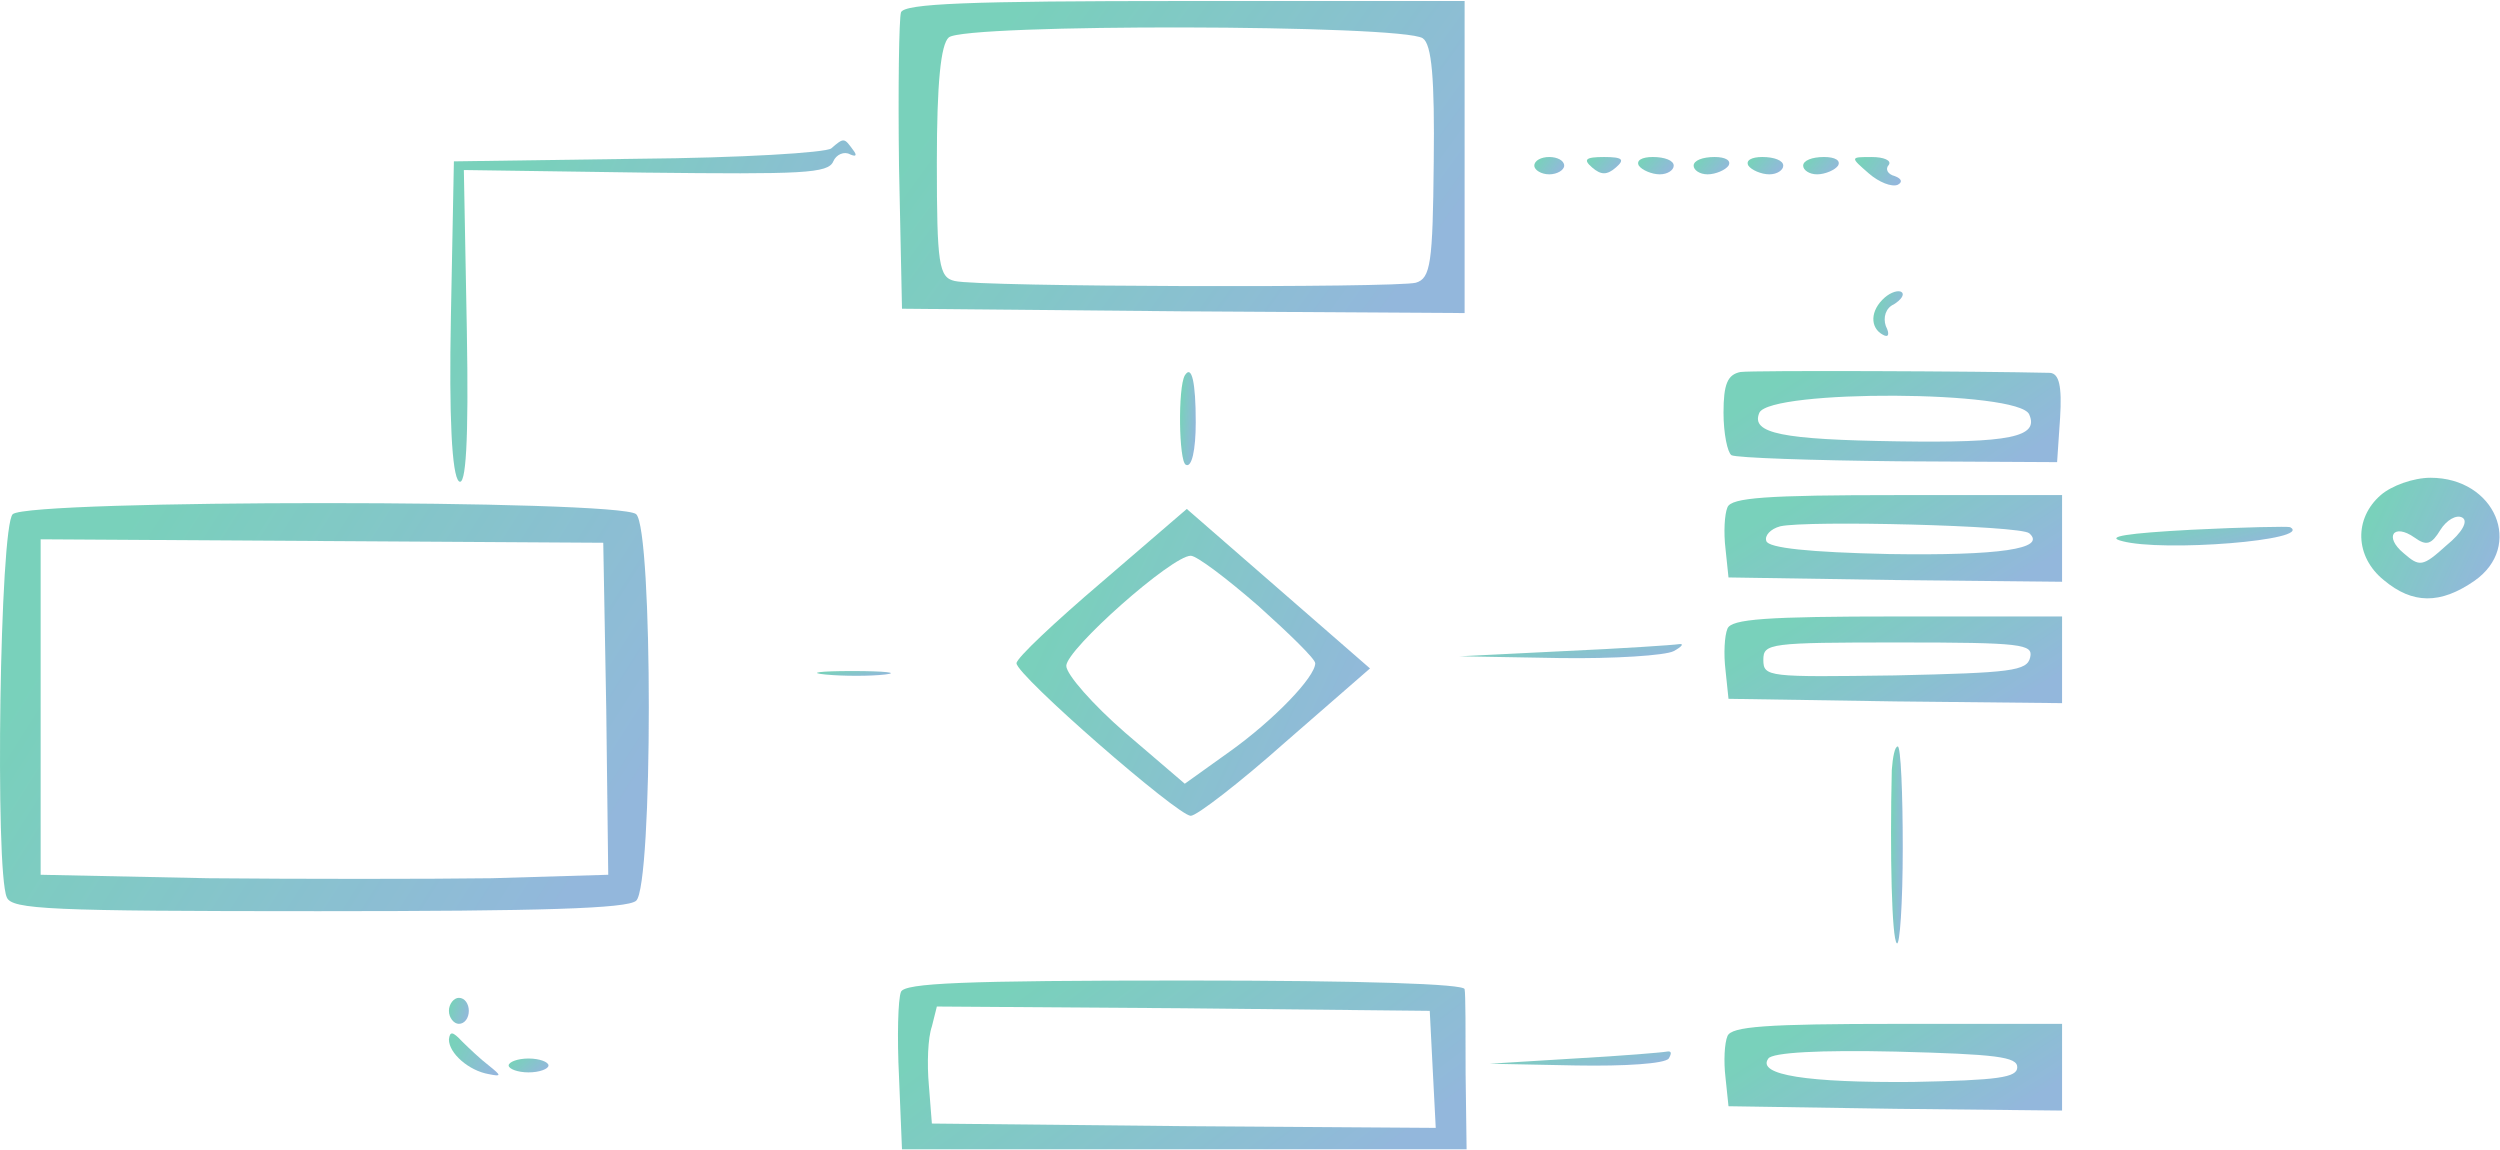 <svg width="224" height="103" viewBox="0 0 224 103" fill="none" xmlns="http://www.w3.org/2000/svg">
<g opacity="0.7">
<path d="M80.73 1.1C80.551 1.643 80.462 7.857 80.551 14.847L80.819 27.662L106.069 27.895L131.229 28.051V14.07V0.09H106.247C86.618 0.09 81.086 0.323 80.73 1.1ZM127.482 3.43C128.285 3.974 128.552 7.003 128.463 14.537C128.374 23.546 128.196 24.944 126.857 25.332C125.073 25.798 87.689 25.721 85.547 25.177C84.12 24.866 83.942 23.701 83.942 14.537C83.942 7.391 84.298 3.974 85.012 3.352C86.44 2.11 125.697 2.187 127.482 3.43Z" fill="url(#paint0_linear_662_1338)"/>
<path d="M74.484 13.293C74.038 13.682 66.365 14.148 57.175 14.225L40.669 14.458L40.401 28.361C40.223 37.37 40.491 42.574 41.115 43.118C41.74 43.662 42.007 39.623 41.829 29.604L41.561 15.235L57.889 15.468C71.897 15.623 74.216 15.546 74.663 14.458C74.93 13.837 75.644 13.526 76.179 13.837C76.715 14.07 76.804 13.915 76.447 13.449C75.644 12.361 75.644 12.284 74.484 13.293Z" fill="url(#paint1_linear_662_1338)"/>
<path d="M137.475 14.844C137.475 15.233 138.099 15.621 138.813 15.621C139.527 15.621 140.151 15.233 140.151 14.844C140.151 14.378 139.527 14.068 138.813 14.068C138.099 14.068 137.475 14.378 137.475 14.844Z" fill="url(#paint2_linear_662_1338)"/>
<path d="M142.649 15.001C143.452 15.7 143.987 15.7 144.79 15.001C145.593 14.302 145.415 14.069 143.72 14.069C142.025 14.069 141.846 14.302 142.649 15.001Z" fill="url(#paint3_linear_662_1338)"/>
<path d="M146.843 14.844C147.11 15.233 148.002 15.621 148.716 15.621C149.43 15.621 149.965 15.233 149.965 14.844C149.965 14.378 149.162 14.068 148.092 14.068C147.11 14.068 146.575 14.378 146.843 14.844Z" fill="url(#paint4_linear_662_1338)"/>
<path d="M151.75 14.844C151.75 15.233 152.286 15.621 153 15.621C153.713 15.621 154.606 15.233 154.873 14.844C155.141 14.378 154.606 14.068 153.624 14.068C152.553 14.068 151.75 14.378 151.75 14.844Z" fill="url(#paint5_linear_662_1338)"/>
<path d="M156.657 14.844C156.925 15.233 157.817 15.621 158.531 15.621C159.244 15.621 159.78 15.233 159.78 14.844C159.78 14.378 158.977 14.068 157.906 14.068C156.925 14.068 156.389 14.378 156.657 14.844Z" fill="url(#paint6_linear_662_1338)"/>
<path d="M161.564 14.844C161.564 15.233 162.1 15.621 162.814 15.621C163.527 15.621 164.42 15.233 164.687 14.844C164.955 14.378 164.42 14.068 163.438 14.068C162.367 14.068 161.564 14.378 161.564 14.844Z" fill="url(#paint7_linear_662_1338)"/>
<path d="M167.453 15.545C168.345 16.322 169.505 16.788 170.04 16.555C170.486 16.322 170.397 16.011 169.772 15.778C169.148 15.623 168.88 15.157 169.237 14.769C169.505 14.38 168.791 14.07 167.72 14.07C165.757 14.07 165.757 14.07 167.453 15.545Z" fill="url(#paint8_linear_662_1338)"/>
<path d="M168.88 26.652C167.542 27.817 167.542 29.37 168.702 29.991C169.237 30.302 169.326 29.914 168.969 29.215C168.702 28.438 168.969 27.584 169.683 27.273C170.308 26.885 170.665 26.419 170.397 26.186C170.129 25.953 169.416 26.186 168.88 26.652Z" fill="url(#paint9_linear_662_1338)"/>
<path d="M155.944 33.331C154.784 33.564 154.427 34.418 154.427 36.981C154.427 38.845 154.784 40.554 155.141 40.787C155.587 41.02 162.278 41.253 170.13 41.331L184.316 41.408L184.584 37.447C184.762 34.573 184.494 33.486 183.691 33.408C177.178 33.253 157.103 33.175 155.944 33.331ZM181.818 37.136C182.71 39.156 180.123 39.7 170.041 39.544C159.691 39.389 156.836 38.845 157.639 36.981C158.62 34.884 180.926 34.962 181.818 37.136Z" fill="url(#paint10_linear_662_1338)"/>
<path d="M106.158 33.64C105.533 34.727 105.622 41.329 106.247 41.64C106.782 41.951 107.139 40.319 107.139 37.834C107.139 34.261 106.782 32.63 106.158 33.64Z" fill="url(#paint11_linear_662_1338)"/>
<path d="M213.313 44.361C210.904 46.458 210.993 49.875 213.581 51.972C216.168 54.147 218.666 54.147 221.7 52.05C226.161 48.943 223.574 42.807 217.774 42.807C216.257 42.807 214.294 43.507 213.313 44.361ZM219.202 48.866C217.06 50.807 216.793 50.807 215.365 49.565C213.581 48.089 214.473 46.846 216.347 48.167C217.417 48.943 217.863 48.788 218.666 47.468C219.202 46.613 220.094 46.07 220.629 46.38C221.165 46.691 220.629 47.701 219.202 48.866Z" fill="url(#paint12_linear_662_1338)"/>
<path d="M154.784 45.447C154.516 46.069 154.427 47.7 154.606 49.175L154.873 51.739L169.862 51.972L184.762 52.127V48.243V44.36H170.041C158.174 44.36 155.141 44.593 154.784 45.447ZM181.818 47.778C183.424 49.175 179.142 49.797 169.238 49.642C162.1 49.486 158.442 49.098 158.264 48.477C158.085 48.011 158.621 47.389 159.513 47.156C161.922 46.612 181.015 47.078 181.818 47.778Z" fill="url(#paint13_linear_662_1338)"/>
<path d="M1.144 46.068C-0.016 47.078 -0.462 77.99 0.608 80.398C1.054 81.485 4.356 81.641 28.535 81.641C48.609 81.641 56.193 81.408 56.996 80.709C58.513 79.388 58.513 47.389 56.996 46.068C55.48 44.748 2.66 44.748 1.144 46.068ZM54.32 63.544L54.498 78.379L44.059 78.689C38.26 78.767 26.839 78.767 18.631 78.689L3.642 78.379V63.389V48.321L28.892 48.476L54.052 48.632L54.32 63.544Z" fill="url(#paint14_linear_662_1338)"/>
<path d="M98.752 52.125C94.558 55.698 91.079 58.96 91.079 59.426C91.079 60.513 105.533 73.096 106.692 73.096C107.228 73.096 111.064 70.144 115.168 66.494L122.752 59.892L114.544 52.746L106.336 45.601L98.752 52.125ZM112.759 54.3C115.525 56.785 117.845 59.038 117.845 59.426C117.845 60.669 114.098 64.552 110.172 67.348L106.157 70.222L100.804 65.639C97.949 63.154 95.54 60.436 95.54 59.659C95.54 58.183 104.997 49.795 106.692 49.795C107.228 49.795 109.904 51.815 112.759 54.3Z" fill="url(#paint15_linear_662_1338)"/>
<path d="M196.361 47.466C190.562 47.777 188.599 48.087 190.116 48.476C193.774 49.485 207.336 48.398 205.194 47.233C205.016 47.155 201.001 47.233 196.361 47.466Z" fill="url(#paint16_linear_662_1338)"/>
<path d="M154.784 56.322C154.516 56.944 154.427 58.575 154.606 60.05L154.873 62.614L169.862 62.847L184.762 63.002V59.118V55.235H170.041C158.174 55.235 155.141 55.468 154.784 56.322ZM181.907 58.886C181.64 60.128 180.212 60.284 169.773 60.517C158.442 60.672 157.996 60.672 157.996 59.118C157.996 57.643 158.531 57.565 170.13 57.565C181.194 57.565 182.175 57.721 181.907 58.886Z" fill="url(#paint17_linear_662_1338)"/>
<path d="M140.151 58.339L130.783 58.805L139.705 58.961C144.613 59.038 149.252 58.728 149.966 58.339C150.68 57.951 150.947 57.64 150.412 57.718C149.966 57.796 145.326 58.106 140.151 58.339Z" fill="url(#paint18_linear_662_1338)"/>
<path d="M73.949 60.436C75.555 60.592 77.964 60.592 79.302 60.436C80.641 60.281 79.302 60.126 76.358 60.126C73.414 60.126 72.343 60.281 73.949 60.436Z" fill="url(#paint19_linear_662_1338)"/>
<path d="M169.505 68.98C169.327 76.514 169.505 84.126 169.952 84.514C170.219 84.825 170.487 80.941 170.487 75.97C170.487 70.999 170.308 66.883 170.041 66.883C169.773 66.883 169.595 67.815 169.505 68.98Z" fill="url(#paint20_linear_662_1338)"/>
<path d="M80.73 88.864C80.462 89.486 80.373 92.903 80.551 96.476L80.819 103H106.069H131.408L131.318 96.165C131.318 92.437 131.318 89.02 131.229 88.631C131.229 88.165 122.307 87.855 106.247 87.855C86.172 87.855 81.087 88.088 80.73 88.864ZM128.374 95.855L128.642 101.058L106.069 100.903L83.496 100.67L83.228 97.252C83.049 95.311 83.139 92.981 83.496 91.971L83.942 90.185L106.069 90.34L128.106 90.573L128.374 95.855Z" fill="url(#paint21_linear_662_1338)"/>
<path d="M40.223 90.571C40.223 91.193 40.669 91.736 41.115 91.736C41.65 91.736 42.007 91.193 42.007 90.571C42.007 89.95 41.65 89.406 41.115 89.406C40.669 89.406 40.223 89.95 40.223 90.571Z" fill="url(#paint22_linear_662_1338)"/>
<path d="M154.784 92.826C154.516 93.448 154.427 95.079 154.606 96.555L154.873 99.118L169.862 99.35L184.762 99.506V95.622V91.739H170.041C158.174 91.739 155.141 91.972 154.784 92.826ZM180.747 95.622C180.747 96.555 179.052 96.787 171.379 96.943C161.922 97.02 157.371 96.321 158.442 94.846C158.799 94.302 163.082 94.069 169.862 94.224C178.874 94.457 180.747 94.69 180.747 95.622Z" fill="url(#paint23_linear_662_1338)"/>
<path d="M40.223 93.136C40.223 94.378 42.007 95.932 43.791 96.242C44.951 96.475 44.951 96.398 43.791 95.466C43.078 94.922 42.007 93.912 41.383 93.291C40.58 92.437 40.312 92.359 40.223 93.136Z" fill="url(#paint24_linear_662_1338)"/>
<path d="M141.044 94.844L133.46 95.31L141.222 95.466C145.594 95.543 149.163 95.31 149.52 94.844C149.788 94.378 149.788 94.145 149.341 94.223C148.985 94.301 145.237 94.611 141.044 94.844Z" fill="url(#paint25_linear_662_1338)"/>
<path d="M45.576 95.465C45.576 95.775 46.379 96.086 47.36 96.086C48.342 96.086 49.145 95.775 49.145 95.465C49.145 95.154 48.342 94.843 47.36 94.843C46.379 94.843 45.576 95.154 45.576 95.465Z" fill="url(#paint26_linear_662_1338)"/>
</g>
<defs>
<linearGradient id="paint0_linear_662_1338" x1="89.411" y1="3.08" x2="123.996" y2="28.116" gradientUnits="userSpaceOnUse">
<stop stop-color="#40BD9E"/>
<stop offset="1" stop-color="#6599CD"/>
</linearGradient>
<linearGradient id="paint1_linear_662_1338" x1="46.717" y1="15.853" x2="77.538" y2="30.459" gradientUnits="userSpaceOnUse">
<stop stop-color="#40BD9E"/>
<stop offset="1" stop-color="#6599CD"/>
</linearGradient>
<linearGradient id="paint2_linear_662_1338" x1="137.944" y1="14.234" x2="139.833" y2="15.533" gradientUnits="userSpaceOnUse">
<stop stop-color="#40BD9E"/>
<stop offset="1" stop-color="#6599CD"/>
</linearGradient>
<linearGradient id="paint3_linear_662_1338" x1="142.725" y1="14.225" x2="144.593" y2="15.793" gradientUnits="userSpaceOnUse">
<stop stop-color="#40BD9E"/>
<stop offset="1" stop-color="#6599CD"/>
</linearGradient>
<linearGradient id="paint4_linear_662_1338" x1="147.334" y1="14.234" x2="149.317" y2="15.86" gradientUnits="userSpaceOnUse">
<stop stop-color="#40BD9E"/>
<stop offset="1" stop-color="#6599CD"/>
</linearGradient>
<linearGradient id="paint5_linear_662_1338" x1="152.31" y1="14.234" x2="154.294" y2="15.86" gradientUnits="userSpaceOnUse">
<stop stop-color="#40BD9E"/>
<stop offset="1" stop-color="#6599CD"/>
</linearGradient>
<linearGradient id="paint6_linear_662_1338" x1="157.148" y1="14.234" x2="159.132" y2="15.86" gradientUnits="userSpaceOnUse">
<stop stop-color="#40BD9E"/>
<stop offset="1" stop-color="#6599CD"/>
</linearGradient>
<linearGradient id="paint7_linear_662_1338" x1="162.124" y1="14.234" x2="164.108" y2="15.86" gradientUnits="userSpaceOnUse">
<stop stop-color="#40BD9E"/>
<stop offset="1" stop-color="#6599CD"/>
</linearGradient>
<linearGradient id="paint8_linear_662_1338" x1="166.933" y1="14.342" x2="169.95" y2="16.284" gradientUnits="userSpaceOnUse">
<stop stop-color="#40BD9E"/>
<stop offset="1" stop-color="#6599CD"/>
</linearGradient>
<linearGradient id="paint9_linear_662_1338" x1="168.315" y1="26.523" x2="170.876" y2="27.195" gradientUnits="userSpaceOnUse">
<stop stop-color="#40BD9E"/>
<stop offset="1" stop-color="#6599CD"/>
</linearGradient>
<linearGradient id="paint10_linear_662_1338" x1="159.726" y1="34.119" x2="169.593" y2="48.694" gradientUnits="userSpaceOnUse">
<stop stop-color="#40BD9E"/>
<stop offset="1" stop-color="#6599CD"/>
</linearGradient>
<linearGradient id="paint11_linear_662_1338" x1="105.978" y1="34.236" x2="107.435" y2="34.335" gradientUnits="userSpaceOnUse">
<stop stop-color="#40BD9E"/>
<stop offset="1" stop-color="#6599CD"/>
</linearGradient>
<linearGradient id="paint12_linear_662_1338" x1="213.744" y1="43.963" x2="224.39" y2="48.834" gradientUnits="userSpaceOnUse">
<stop stop-color="#40BD9E"/>
<stop offset="1" stop-color="#6599CD"/>
</linearGradient>
<linearGradient id="paint13_linear_662_1338" x1="159.819" y1="45.191" x2="169.021" y2="59.496" gradientUnits="userSpaceOnUse">
<stop stop-color="#40BD9E"/>
<stop offset="1" stop-color="#6599CD"/>
</linearGradient>
<linearGradient id="paint14_linear_662_1338" x1="10.197" y1="48.988" x2="53.272" y2="76.323" gradientUnits="userSpaceOnUse">
<stop stop-color="#40BD9E"/>
<stop offset="1" stop-color="#6599CD"/>
</linearGradient>
<linearGradient id="paint15_linear_662_1338" x1="96.634" y1="48.541" x2="123.809" y2="61.036" gradientUnits="userSpaceOnUse">
<stop stop-color="#40BD9E"/>
<stop offset="1" stop-color="#6599CD"/>
</linearGradient>
<linearGradient id="paint16_linear_662_1338" x1="192.395" y1="47.383" x2="193.472" y2="51.449" gradientUnits="userSpaceOnUse">
<stop stop-color="#40BD9E"/>
<stop offset="1" stop-color="#6599CD"/>
</linearGradient>
<linearGradient id="paint17_linear_662_1338" x1="159.819" y1="56.066" x2="169.021" y2="70.371" gradientUnits="userSpaceOnUse">
<stop stop-color="#40BD9E"/>
<stop offset="1" stop-color="#6599CD"/>
</linearGradient>
<linearGradient id="paint18_linear_662_1338" x1="134.276" y1="57.842" x2="134.788" y2="61.058" gradientUnits="userSpaceOnUse">
<stop stop-color="#40BD9E"/>
<stop offset="1" stop-color="#6599CD"/>
</linearGradient>
<linearGradient id="paint19_linear_662_1338" x1="74.364" y1="60.171" x2="74.54" y2="61.255" gradientUnits="userSpaceOnUse">
<stop stop-color="#40BD9E"/>
<stop offset="1" stop-color="#6599CD"/>
</linearGradient>
<linearGradient id="paint20_linear_662_1338" x1="169.621" y1="68.77" x2="170.712" y2="68.796" gradientUnits="userSpaceOnUse">
<stop stop-color="#40BD9E"/>
<stop offset="1" stop-color="#6599CD"/>
</linearGradient>
<linearGradient id="paint21_linear_662_1338" x1="89.395" y1="89.474" x2="108.289" y2="114.842" gradientUnits="userSpaceOnUse">
<stop stop-color="#40BD9E"/>
<stop offset="1" stop-color="#6599CD"/>
</linearGradient>
<linearGradient id="paint22_linear_662_1338" x1="40.536" y1="89.656" x2="42.232" y2="90.174" gradientUnits="userSpaceOnUse">
<stop stop-color="#40BD9E"/>
<stop offset="1" stop-color="#6599CD"/>
</linearGradient>
<linearGradient id="paint23_linear_662_1338" x1="159.819" y1="92.57" x2="169.021" y2="106.875" gradientUnits="userSpaceOnUse">
<stop stop-color="#40BD9E"/>
<stop offset="1" stop-color="#6599CD"/>
</linearGradient>
<linearGradient id="paint24_linear_662_1338" x1="41.001" y1="93" x2="44.775" y2="94.78" gradientUnits="userSpaceOnUse">
<stop stop-color="#40BD9E"/>
<stop offset="1" stop-color="#6599CD"/>
</linearGradient>
<linearGradient id="paint25_linear_662_1338" x1="136.309" y1="94.344" x2="136.935" y2="97.534" gradientUnits="userSpaceOnUse">
<stop stop-color="#40BD9E"/>
<stop offset="1" stop-color="#6599CD"/>
</linearGradient>
<linearGradient id="paint26_linear_662_1338" x1="46.202" y1="94.976" x2="47.805" y2="96.814" gradientUnits="userSpaceOnUse">
<stop stop-color="#40BD9E"/>
<stop offset="1" stop-color="#6599CD"/>
</linearGradient>
</defs>
</svg>
